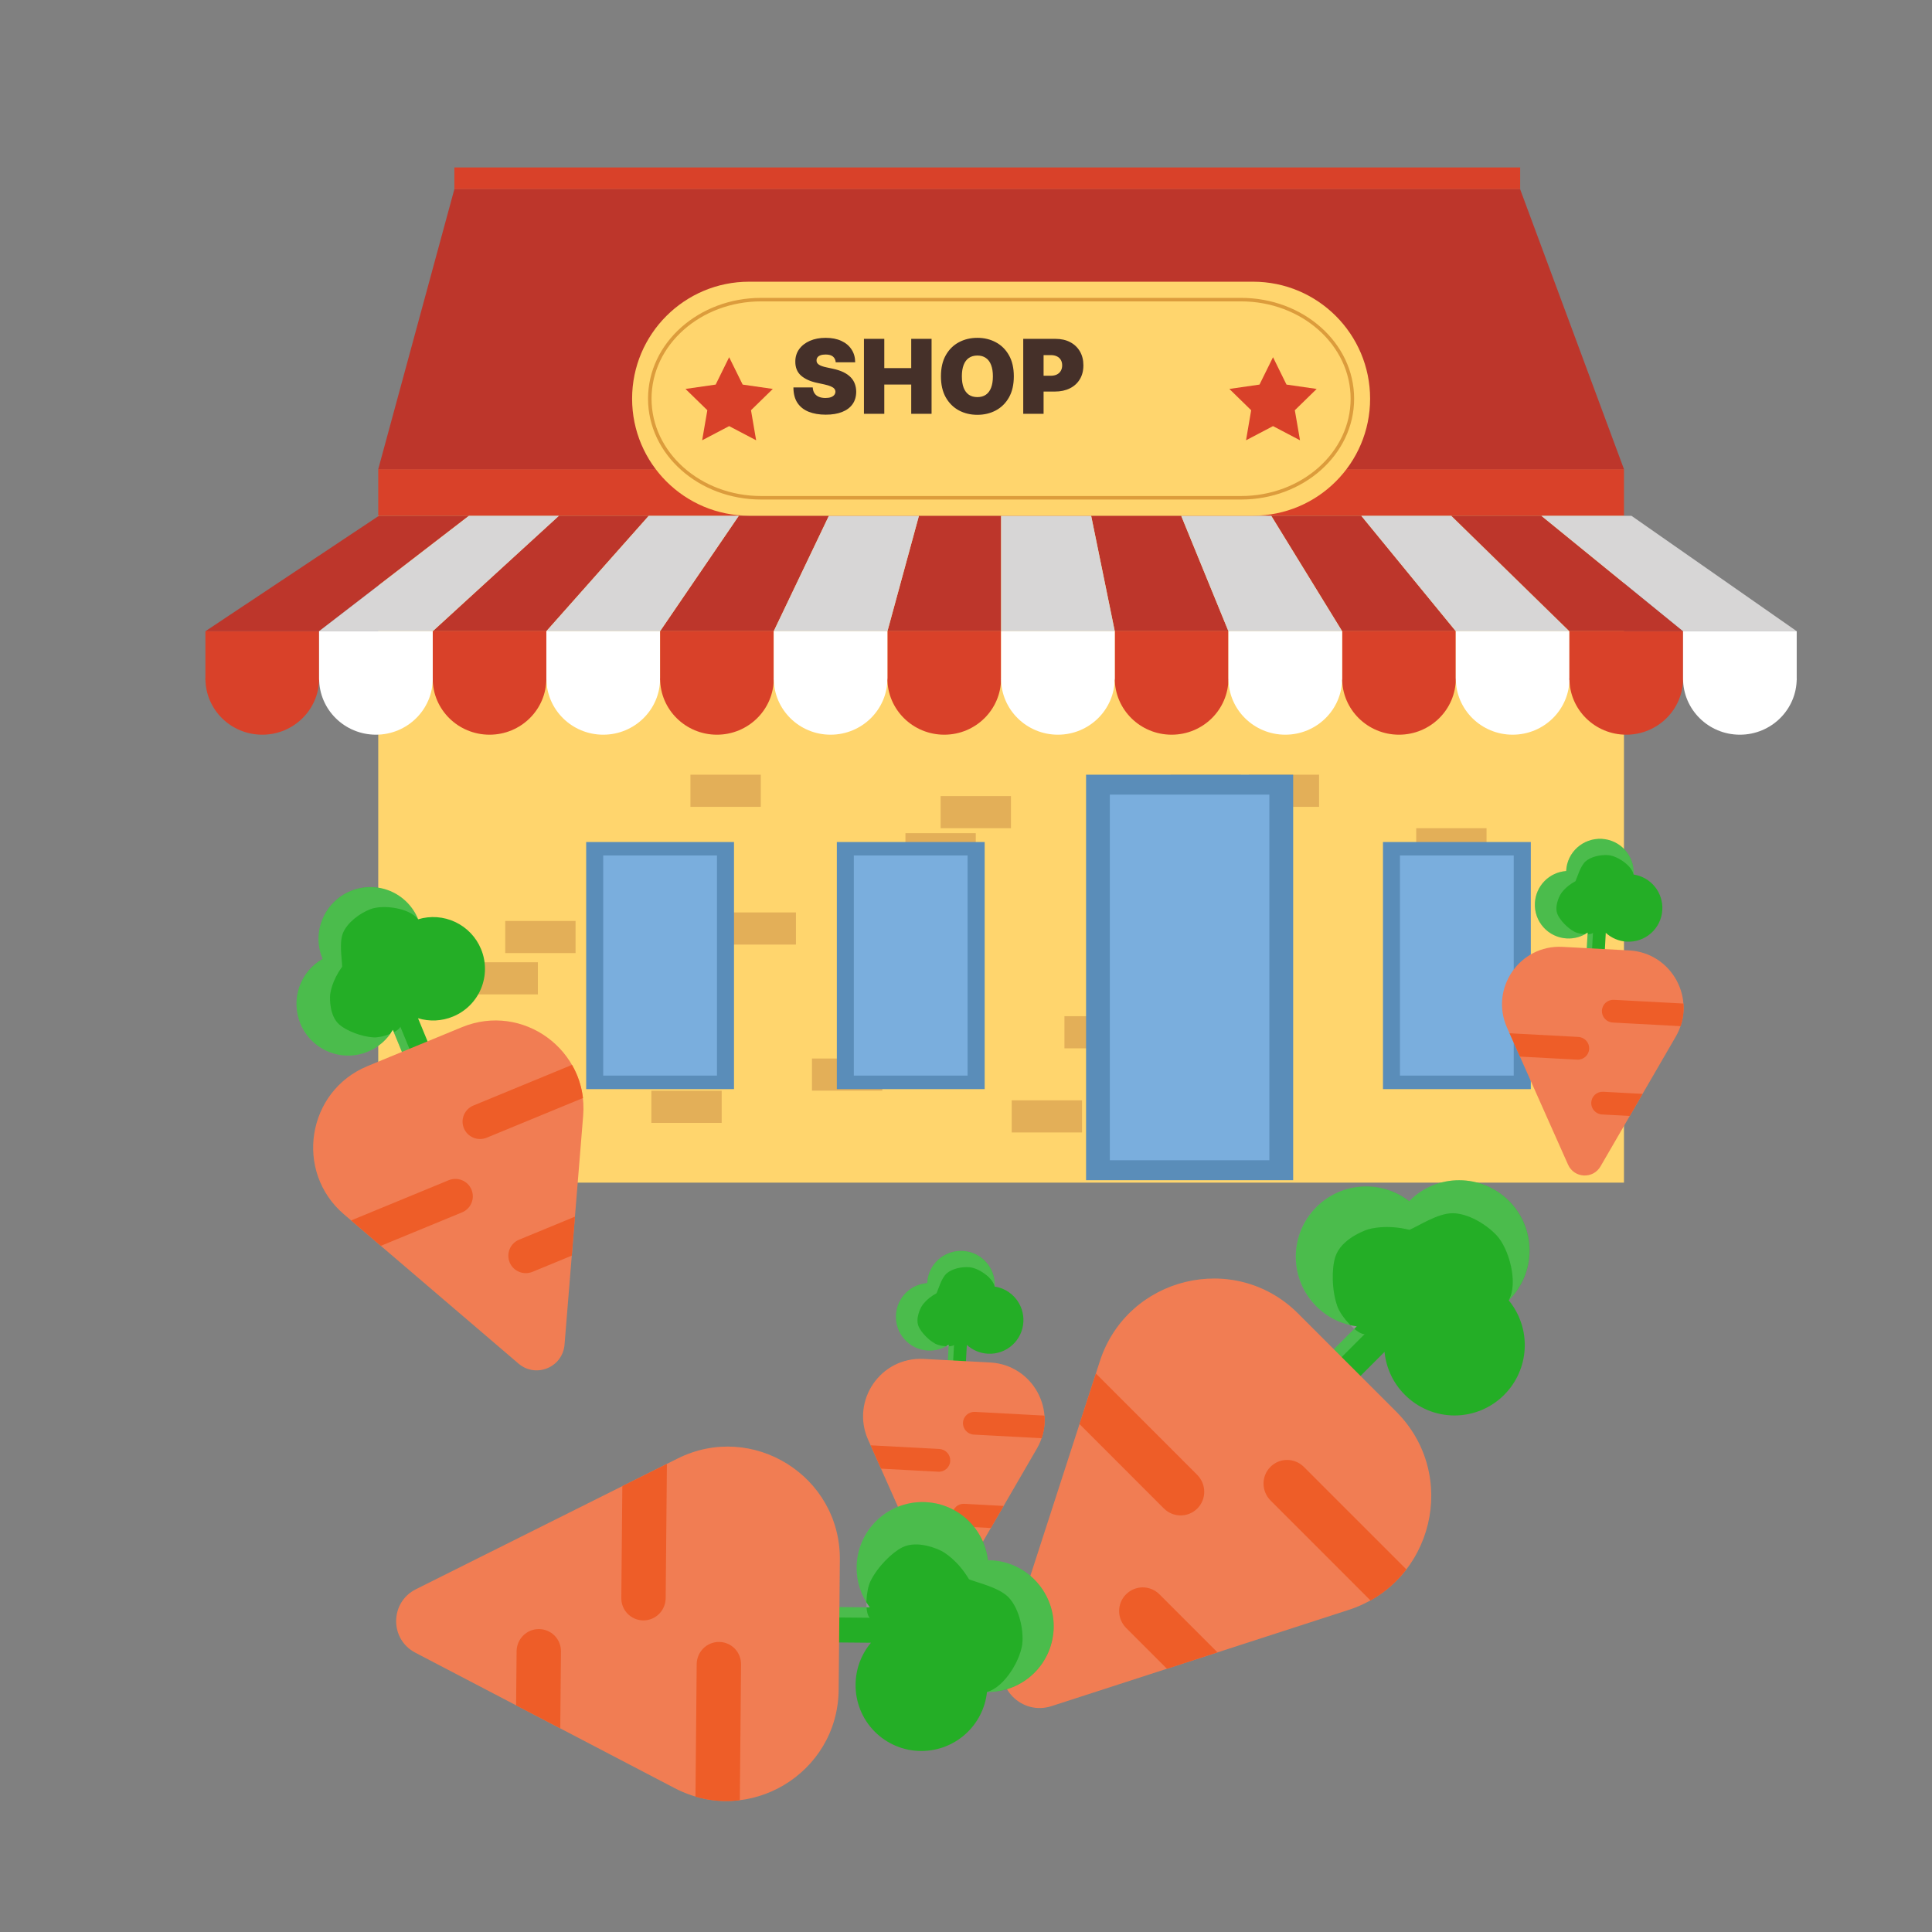 <svg width="600" height="600" viewBox="0 0 600 600" fill="none" xmlns="http://www.w3.org/2000/svg">
<rect x="0" y="0" width="600" height="600" fill="#808080" stroke="none"/>
<g clip-path="url(#clip0_2166_15657)">
<g clip-path="url(#clip1_2166_15657)">
<path d="M504.338 160.199H117.467V367.28H504.338V160.199Z" fill="#FFD56D"/>
<path d="M274.007 328.731H252.166V338.71H274.007V328.731Z" fill="#E3AF58"/>
<path d="M224.126 338.739H202.285V348.718H224.126V338.739Z" fill="#E3AF58"/>
<path d="M247.191 283.366H225.35V293.345H247.191V283.366Z" fill="#E3AF58"/>
<path d="M461.661 257.212H439.82V267.191H461.661V257.212Z" fill="#E3AF58"/>
<path d="M167.044 298.838H145.203V308.817H167.044V298.838Z" fill="#E3AF58"/>
<path d="M178.747 286.012H156.906V295.991H178.747V286.012Z" fill="#E3AF58"/>
<path d="M150.667 332.096H128.826V342.074H150.667V332.096Z" fill="#E3AF58"/>
<path d="M162.456 343.728H140.615V353.707H162.456V343.728Z" fill="#E3AF58"/>
<path d="M236.277 240.59H214.422V250.569H236.277V240.59Z" fill="#E3AF58"/>
<path d="M452.877 320.305H431.021V330.284H452.877V320.305Z" fill="#E3AF58"/>
<path d="M387.122 327.106H365.281V337.085H387.122V327.106Z" fill="#E3AF58"/>
<path d="M397.519 338.739H375.678V348.718H397.519V338.739Z" fill="#E3AF58"/>
<path d="M366.82 283.366H344.979V293.345H366.82V283.366Z" fill="#E3AF58"/>
<path d="M390.115 283.366H368.273V293.345H390.115V283.366Z" fill="#E3AF58"/>
<path d="M336.036 341.715H314.195V351.694H336.036V341.715Z" fill="#E3AF58"/>
<path d="M303.036 258.75H281.195V268.729H303.036V258.75Z" fill="#E3AF58"/>
<path d="M313.964 247.233H292.123V257.212H313.964V247.233Z" fill="#E3AF58"/>
<path d="M352.413 315.589H330.572V325.568H352.413V315.589Z" fill="#E3AF58"/>
<path d="M385.368 240.59H363.527V250.569H385.368V240.59Z" fill="#E3AF58"/>
<path d="M395.765 252.222H373.924V262.201H395.765V252.222Z" fill="#E3AF58"/>
<path d="M409.654 240.59H387.812V250.569H409.654V240.59Z" fill="#E3AF58"/>
<path d="M305.798 261.497H259.887V338.235H305.798V261.497Z" fill="#5A8DB9"/>
<path d="M300.492 265.667H265.164V334.037H300.492V265.667Z" fill="#7AAEDD"/>
<path d="M227.952 261.497H182.041V338.235H227.952V261.497Z" fill="#5A8DB9"/>
<path d="M222.66 265.667H187.332V334.037H222.66V265.667Z" fill="#7AAEDD"/>
<path d="M475.407 261.497H429.496V338.235H475.407V261.497Z" fill="#5A8DB9"/>
<path d="M470.102 265.667H434.773V334.037H470.102V265.667Z" fill="#7AAEDD"/>
<path d="M401.603 240.59H337.287V366.518H401.603V240.59Z" fill="#5A8DB9"/>
<path d="M394.213 246.773H344.664V360.321H394.213V246.773Z" fill="#7AAEDD"/>
<path d="M504.338 145.705H117.467L141.105 58.758H472.087L504.338 145.705Z" fill="#BD362B"/>
<path d="M504.338 145.706H117.467V160.185H504.338V145.706Z" fill="#D94129"/>
<path d="M472.101 52H141.105V58.758H472.101V52Z" fill="#D94129"/>
<path d="M169.676 196.031H134.391L173.5 160.199H201.467L169.676 196.031Z" fill="#BD362B"/>
<path d="M240.288 196.031H204.988L229.432 160.199H257.413L240.288 196.031Z" fill="#BD362B"/>
<path d="M310.901 196.031H275.602L285.379 160.199H310.901V196.031Z" fill="#BD362B"/>
<path d="M381.502 196.031H346.202L338.869 160.199H366.836L381.502 196.031Z" fill="#BD362B"/>
<path d="M452.114 196.031H416.814L394.801 160.199H422.782L452.114 196.031Z" fill="#BD362B"/>
<path d="M204.99 196.031H169.676L201.467 160.199H229.433L204.99 196.031Z" fill="#D7D6D6"/>
<path d="M275.603 196.031H240.289L257.414 160.199H285.38L275.603 196.031Z" fill="#D7D6D6"/>
<path d="M346.202 196.031H310.902V160.199H338.869L346.202 196.031Z" fill="#D7D6D6"/>
<path d="M416.814 196.031H381.5L366.834 160.199H394.8L416.814 196.031Z" fill="#D7D6D6"/>
<path d="M487.414 196.031H452.114L422.768 160.199H450.734L487.414 196.031Z" fill="#D7D6D6"/>
<path d="M152.032 228.167C161.781 228.167 169.675 220.359 169.675 210.726H134.375C134.375 220.359 142.269 228.167 152.032 228.167Z" fill="#D94129"/>
<path d="M187.346 228.167C197.095 228.167 205.003 220.359 205.003 210.726H169.689C169.689 220.359 177.598 228.167 187.346 228.167Z" fill="white"/>
<path d="M222.646 228.167C232.395 228.167 240.303 220.359 240.303 210.726H205.004C205.004 220.359 212.912 228.167 222.646 228.167Z" fill="#D94129"/>
<path d="M257.945 228.167C267.694 228.167 275.602 220.359 275.602 210.726H240.303C240.303 220.359 248.197 228.167 257.945 228.167Z" fill="white"/>
<path d="M293.245 228.167C302.994 228.167 310.887 220.359 310.887 210.726H275.588C275.588 220.359 283.496 228.167 293.245 228.167Z" fill="#D94129"/>
<path d="M328.544 228.167C338.292 228.167 346.186 220.359 346.186 210.726H310.887C310.887 220.359 318.795 228.167 328.544 228.167Z" fill="white"/>
<path d="M363.858 228.167C373.607 228.167 381.501 220.359 381.501 210.726H346.201C346.201 220.359 354.109 228.167 363.858 228.167Z" fill="#D94129"/>
<path d="M399.159 228.167C408.908 228.167 416.816 220.359 416.816 210.726H381.502C381.502 220.359 389.41 228.167 399.159 228.167Z" fill="white"/>
<path d="M434.471 228.167C444.206 228.167 452.114 220.359 452.114 210.726H416.814C416.814 220.359 424.723 228.167 434.471 228.167Z" fill="#D94129"/>
<path d="M469.758 228.167C479.506 228.167 487.415 220.359 487.415 210.726H452.115C452.115 220.359 460.023 228.167 469.758 228.167Z" fill="white"/>
<path d="M169.69 196.031H134.391V211.128H169.69V196.031Z" fill="#D94129"/>
<path d="M240.288 196.031H204.988V211.128H240.288V196.031Z" fill="#D94129"/>
<path d="M310.887 196.031H275.588V211.128H310.887V196.031Z" fill="#D94129"/>
<path d="M381.487 196.031H346.188V211.128H381.487V196.031Z" fill="#D94129"/>
<path d="M452.1 196.031H416.801V211.128H452.1V196.031Z" fill="#D94129"/>
<path d="M204.975 196.031H169.676V211.128H204.975V196.031Z" fill="white"/>
<path d="M99.091 196.031H63.791L117.653 160.199H145.62L99.091 196.031Z" fill="#BD362B"/>
<path d="M134.389 196.031H99.09L145.619 160.199H173.586L134.389 196.031Z" fill="#D7D6D6"/>
<path d="M81.448 228.167C91.197 228.167 99.105 220.359 99.105 210.726H63.791C63.791 220.359 71.685 228.167 81.448 228.167Z" fill="#D94129"/>
<path d="M116.748 228.167C126.497 228.167 134.405 220.359 134.405 210.726H99.106C99.106 220.359 107.014 228.167 116.762 228.167H116.748Z" fill="white"/>
<path d="M99.091 196.031H63.791V211.128H99.091V196.031Z" fill="#D94129"/>
<path d="M134.389 196.031H99.09V211.128H134.389V196.031Z" fill="white"/>
<path d="M275.589 196.031H240.289V211.128H275.589V196.031Z" fill="white"/>
<path d="M346.202 196.031H310.902V211.128H346.202V196.031Z" fill="white"/>
<path d="M416.816 196.031H381.502V211.128H416.816V196.031Z" fill="white"/>
<path d="M487.399 196.031H452.1V211.128H487.399V196.031Z" fill="white"/>
<path d="M522.699 196.031H487.4L450.734 160.199H478.715L522.699 196.031Z" fill="#BD362B"/>
<path d="M557.999 196.031H522.7L478.701 160.199H506.682L557.999 196.031Z" fill="#D7D6D6"/>
<path d="M505.043 228.167C514.792 228.167 522.7 220.359 522.7 210.726H487.4C487.4 220.359 495.309 228.167 505.057 228.167H505.043Z" fill="#D94129"/>
<path d="M540.342 228.167C550.091 228.167 557.985 220.359 557.985 210.726H522.686C522.686 220.359 530.594 228.167 540.328 228.167H540.342Z" fill="white"/>
<path d="M522.684 196.031H487.385V211.128H522.684V196.031Z" fill="#D94129"/>
<path d="M557.985 196.031H522.686V211.128H557.985V196.031Z" fill="white"/>
<path d="M425.5 123.821C425.5 143.894 409.223 160.156 389.165 160.156H232.639C212.567 160.156 196.305 143.879 196.305 123.821C196.305 103.749 212.581 87.486 232.639 87.486H389.151C409.223 87.486 425.5 103.763 425.5 123.821Z" fill="#FFD56D"/>
<path d="M419.993 123.821C419.993 140.817 404.507 154.591 385.398 154.591H236.392C217.283 154.591 201.797 140.817 201.797 123.821C201.797 106.826 217.283 93.051 236.392 93.051H385.398C404.507 93.051 419.993 106.826 419.993 123.821Z" stroke="#DC9C3C" stroke-width="1.09" stroke-miterlimit="10"/>
<path d="M259.54 112.508C259.479 111.751 259.195 111.16 258.687 110.736C258.187 110.311 257.426 110.099 256.403 110.099C255.752 110.099 255.218 110.179 254.801 110.338C254.392 110.489 254.089 110.698 253.892 110.963C253.695 111.228 253.593 111.531 253.585 111.872C253.57 112.152 253.619 112.406 253.733 112.633C253.854 112.853 254.043 113.054 254.301 113.236C254.559 113.41 254.888 113.569 255.29 113.713C255.691 113.857 256.168 113.986 256.721 114.099L258.631 114.508C259.918 114.781 261.021 115.141 261.937 115.588C262.854 116.035 263.604 116.561 264.187 117.167C264.771 117.766 265.199 118.44 265.471 119.19C265.752 119.94 265.896 120.758 265.903 121.645C265.896 123.175 265.513 124.47 264.756 125.531C263.998 126.592 262.915 127.398 261.506 127.951C260.104 128.505 258.418 128.781 256.449 128.781C254.426 128.781 252.661 128.482 251.153 127.883C249.653 127.285 248.487 126.364 247.653 125.122C246.827 123.872 246.411 122.273 246.403 120.326H252.403C252.441 121.039 252.619 121.637 252.937 122.122C253.256 122.607 253.702 122.974 254.278 123.224C254.862 123.474 255.555 123.599 256.358 123.599C257.032 123.599 257.596 123.516 258.051 123.349C258.506 123.183 258.85 122.951 259.085 122.656C259.32 122.361 259.441 122.023 259.449 121.645C259.441 121.289 259.324 120.978 259.096 120.713C258.877 120.44 258.513 120.198 258.006 119.986C257.498 119.766 256.812 119.561 255.949 119.372L253.631 118.872C251.57 118.425 249.945 117.679 248.756 116.633C247.574 115.58 246.987 114.145 246.994 112.326C246.987 110.849 247.381 109.558 248.176 108.451C248.979 107.338 250.089 106.47 251.506 105.849C252.93 105.228 254.562 104.917 256.403 104.917C258.282 104.917 259.907 105.232 261.278 105.861C262.649 106.489 263.706 107.376 264.449 108.52C265.199 109.656 265.577 110.986 265.585 112.508H259.54ZM268.307 128.508V105.236H274.625V114.326H282.988V105.236H289.307V128.508H282.988V119.417H274.625V128.508H268.307ZM314.852 116.872C314.852 119.463 314.348 121.648 313.341 123.429C312.333 125.201 310.973 126.546 309.261 127.463C307.549 128.372 305.64 128.826 303.534 128.826C301.413 128.826 299.496 128.368 297.784 127.451C296.079 126.527 294.723 125.179 293.716 123.406C292.716 121.626 292.216 119.448 292.216 116.872C292.216 114.281 292.716 112.099 293.716 110.326C294.723 108.546 296.079 107.201 297.784 106.292C299.496 105.376 301.413 104.917 303.534 104.917C305.64 104.917 307.549 105.376 309.261 106.292C310.973 107.201 312.333 108.546 313.341 110.326C314.348 112.099 314.852 114.281 314.852 116.872ZM308.352 116.872C308.352 115.478 308.166 114.304 307.795 113.349C307.432 112.387 306.89 111.66 306.17 111.167C305.458 110.667 304.579 110.417 303.534 110.417C302.488 110.417 301.606 110.667 300.886 111.167C300.174 111.66 299.632 112.387 299.261 113.349C298.898 114.304 298.716 115.478 298.716 116.872C298.716 118.266 298.898 119.444 299.261 120.406C299.632 121.361 300.174 122.088 300.886 122.588C301.606 123.08 302.488 123.326 303.534 123.326C304.579 123.326 305.458 123.08 306.17 122.588C306.89 122.088 307.432 121.361 307.795 120.406C308.166 119.444 308.352 118.266 308.352 116.872ZM317.775 128.508V105.236H327.821C329.548 105.236 331.059 105.576 332.355 106.258C333.65 106.94 334.658 107.898 335.378 109.133C336.097 110.368 336.457 111.811 336.457 113.463C336.457 115.13 336.086 116.573 335.344 117.792C334.609 119.012 333.575 119.951 332.241 120.611C330.916 121.27 329.366 121.599 327.594 121.599H321.594V116.69H326.321C327.063 116.69 327.696 116.561 328.219 116.304C328.749 116.039 329.154 115.664 329.434 115.179C329.722 114.694 329.866 114.122 329.866 113.463C329.866 112.796 329.722 112.228 329.434 111.758C329.154 111.281 328.749 110.917 328.219 110.667C327.696 110.41 327.063 110.281 326.321 110.281H324.094V128.508H317.775Z" fill="#453029"/>
<path d="M226.442 110.938L230.64 119.436L240.001 120.787L233.229 127.402L234.825 136.733L226.442 132.333L218.059 136.733L219.67 127.402L212.883 120.787L222.258 119.436L226.442 110.938Z" fill="#D94129"/>
<path d="M395.348 110.938L399.532 119.436L408.907 120.787L402.12 127.402L403.731 136.733L395.348 132.333L386.965 136.733L388.561 127.402L381.789 120.787L391.15 119.436L395.348 110.938Z" fill="#D94129"/>
</g>
<path d="M468.609 403.78L468.55 403.839C472 408.03 473.768 413.355 473.508 418.778C473.248 424.201 470.98 429.333 467.145 433.175C465.123 435.207 462.719 436.819 460.071 437.92C457.424 439.02 454.585 439.586 451.718 439.586C448.851 439.586 446.013 439.02 443.365 437.92C440.718 436.819 438.314 435.207 436.291 433.175C432.7 429.598 430.468 424.881 429.98 419.836L419.418 430.405L411.133 422.125L421.356 411.908C416.613 411.279 412.21 409.101 408.833 405.713C406.801 403.69 405.188 401.285 404.088 398.638C402.988 395.99 402.422 393.151 402.422 390.283C402.422 387.416 402.988 384.577 404.088 381.929C405.188 379.282 406.801 376.877 408.833 374.854C412.59 371.097 417.589 368.839 422.892 368.505C428.195 368.171 433.438 369.783 437.638 373.039L437.755 372.922C446.244 364.373 460.061 364.432 468.609 372.922C470.641 374.945 472.253 377.349 473.353 379.997C474.453 382.645 475.02 385.484 475.02 388.351C475.02 391.218 474.453 394.057 473.353 396.705C472.253 399.353 470.641 401.757 468.609 403.78Z" fill="#24AE26"/>
<path opacity="0.2" d="M468.585 403.78L468.527 403.839C471.581 398.638 468.719 387.8 464.753 383.607C461.338 379.997 455.721 376.777 451.095 376.777C446.468 376.777 440.379 380.829 437.731 381.929C430.608 380.192 425.574 381.523 424.453 381.929C423.731 382.191 416.526 384.752 414.708 390.283C413.535 393.852 413.535 400.681 415.337 405.713C416.488 408.928 421.332 414.341 423.779 414.341L413.536 424.586L411.11 422.125L421.332 411.908C416.589 411.279 412.187 409.101 408.809 405.713C406.777 403.69 405.165 401.285 404.065 398.638C402.965 395.99 402.398 393.151 402.398 390.283C402.398 387.416 402.965 384.577 404.065 381.929C405.165 379.282 406.777 376.877 408.809 374.854C412.567 371.097 417.566 368.839 422.869 368.505C428.172 368.171 433.415 369.783 437.614 373.039L437.731 372.922C446.221 364.373 460.038 364.432 468.585 372.922C470.617 374.945 472.229 377.349 473.33 379.997C474.43 382.645 474.996 385.484 474.996 388.351C474.996 391.218 474.43 394.057 473.33 396.705C472.229 399.353 470.496 401.959 468.585 403.78Z" fill="#E9F7E9"/>
<path d="M326.574 529.849L418.785 499.986C445.19 491.437 453.211 458.002 433.598 438.386L403.153 407.938C383.54 388.322 350.11 396.403 341.562 422.752L311.703 514.976C308.717 524.169 317.382 532.835 326.574 529.849Z" fill="#F17D53"/>
<path d="M371.836 468.483C374.705 465.614 374.705 460.988 371.836 458.06L340.338 426.558L335.244 442.251L361.415 468.425C364.283 471.352 368.967 471.352 371.836 468.483ZM349.705 495.126C346.836 497.995 346.836 502.62 349.705 505.548L362.41 518.255L378.1 513.16L360.068 495.126C359.388 494.444 358.581 493.903 357.691 493.534C356.802 493.165 355.849 492.975 354.887 492.975C353.924 492.975 352.971 493.165 352.082 493.534C351.193 493.903 350.385 494.444 349.705 495.126ZM394.552 465.965C391.683 463.038 391.683 458.412 394.552 455.543C397.421 452.673 402.046 452.673 404.973 455.601L436.764 487.396C433.837 491.261 430.09 494.54 425.64 497.058L394.552 465.965Z" fill="#EE5D28"/>
<path d="M308.904 399.517L308.901 399.557C311.481 399.947 313.823 401.282 315.472 403.304C317.12 405.325 317.958 407.888 317.822 410.493C317.752 411.869 317.41 413.217 316.818 414.461C316.225 415.704 315.392 416.818 314.368 417.739C313.343 418.66 312.147 419.369 310.847 419.827C309.548 420.284 308.17 420.48 306.795 420.403C304.363 420.278 302.05 419.309 300.255 417.663L299.875 424.833L294.255 424.535L294.626 417.6C292.729 418.898 290.456 419.534 288.161 419.408C286.785 419.338 285.436 418.996 284.193 418.403C282.949 417.81 281.835 416.977 280.914 415.953C279.993 414.928 279.283 413.731 278.826 412.432C278.369 411.132 278.173 409.755 278.249 408.379C278.385 405.83 279.447 403.417 281.235 401.594C283.023 399.772 285.414 398.664 287.961 398.479L287.965 398.399C288.253 392.617 293.21 388.2 298.992 388.489C300.368 388.559 301.716 388.901 302.96 389.494C304.204 390.087 305.318 390.919 306.239 391.944C307.16 392.969 307.869 394.165 308.327 395.465C308.784 396.765 308.98 398.142 308.904 399.517Z" fill="#24AE26"/>
<path opacity="0.2" d="M308.898 399.524L308.896 399.563C308.317 396.723 303.813 393.77 301.048 393.545C298.668 393.352 295.627 394.005 293.973 395.491C292.32 396.977 291.445 400.381 290.852 401.625C287.748 403.292 286.377 405.385 286.107 405.889C285.933 406.215 284.181 409.444 285.307 412.005C286.034 413.657 288.228 416.098 290.488 417.318C291.932 418.097 295.402 418.476 296.277 417.69L295.906 424.641L294.249 424.541L294.62 417.606C292.724 418.905 290.451 419.54 288.155 419.414C286.779 419.344 285.431 419.002 284.187 418.41C282.943 417.817 281.829 416.984 280.908 415.959C279.987 414.934 279.278 413.738 278.82 412.438C278.363 411.139 278.167 409.761 278.243 408.386C278.379 405.836 279.441 403.424 281.229 401.601C283.017 399.778 285.408 398.67 287.955 398.485L287.959 398.406C288.247 392.624 293.204 388.206 298.986 388.495C300.362 388.566 301.71 388.907 302.954 389.5C304.198 390.093 305.312 390.926 306.233 391.95C307.154 392.975 307.863 394.172 308.321 395.471C308.778 396.771 308.995 398.259 308.898 399.524Z" fill="#E9F7E9"/>
<path d="M298.633 490.193L321.996 449.903C328.687 438.366 320.814 423.841 307.504 423.13L286.844 422.027C273.534 421.316 264.182 434.942 269.59 447.104L288.541 489.654C290.426 493.899 296.307 494.213 298.633 490.193Z" fill="#F17D53"/>
<path d="M295.102 453.724C295.206 451.777 293.72 450.123 291.754 449.999L270.379 448.857L273.599 456.102L291.359 457.05C293.325 457.175 294.999 455.67 295.102 453.724ZM295.75 470.353C295.647 472.3 297.132 473.954 299.098 474.078L307.72 474.539L311.691 467.678L299.454 467.025C298.992 467 298.53 467.066 298.093 467.22C297.657 467.373 297.256 467.612 296.911 467.921C296.567 468.23 296.288 468.604 296.089 469.021C295.889 469.439 295.774 469.892 295.75 470.353ZM302.412 445.527C300.446 445.402 298.961 443.749 299.064 441.802C299.168 439.856 300.821 438.37 302.808 438.476L324.382 439.628C324.577 441.95 324.291 444.325 323.509 446.654L302.412 445.527Z" fill="#EE5D28"/>
<path d="M129.835 285.438L129.858 285.494C133.681 284.335 137.798 284.64 141.409 286.35C145.019 288.06 147.864 291.051 149.39 294.743C150.198 296.691 150.614 298.78 150.613 300.89C150.612 302.999 150.194 305.088 149.384 307.036C148.573 308.983 147.386 310.751 145.89 312.239C144.394 313.726 142.619 314.903 140.666 315.703C137.221 317.131 133.386 317.314 129.82 316.219L134.014 326.382L126.047 329.669L121.996 319.836C120.228 322.88 117.504 325.255 114.247 326.592C112.298 327.4 110.209 327.816 108.1 327.814C105.99 327.813 103.901 327.395 101.953 326.584C100.005 325.774 98.237 324.586 96.749 323.09C95.261 321.594 94.084 319.819 93.284 317.867C91.794 314.252 91.674 310.218 92.946 306.521C94.219 302.824 96.796 299.718 100.195 297.786L100.149 297.673C96.742 289.489 100.688 280.119 108.872 276.713C110.821 275.905 112.91 275.489 115.02 275.491C117.13 275.492 119.218 275.91 121.166 276.72C123.114 277.531 124.883 278.719 126.37 280.215C127.858 281.711 129.035 283.486 129.835 285.438Z" fill="#24AE26"/>
<path opacity="0.2" d="M129.829 285.452L129.853 285.508C127.183 281.963 119.012 280.843 115.041 282.352C111.624 283.651 107.848 286.556 106.54 289.699C105.232 292.842 106.263 298.124 106.262 300.234C103.068 304.582 102.549 308.378 102.508 309.254C102.481 309.819 102.184 315.437 105.428 318.236C107.52 320.042 112.16 321.973 116.087 322.172C118.596 322.299 123.644 320.538 124.335 318.876L128.399 328.731L126.041 329.683L121.99 319.85C120.223 322.894 117.498 325.269 114.241 326.606C112.293 327.414 110.203 327.83 108.094 327.828C105.984 327.827 103.895 327.409 101.947 326.599C99.999 325.788 98.231 324.6 96.743 323.104C95.256 321.609 94.078 319.833 93.278 317.881C91.788 314.266 91.668 310.232 92.94 306.535C94.213 302.838 96.79 299.732 100.189 297.8L100.143 297.687C96.736 289.503 100.682 280.134 108.866 276.727C110.815 275.919 112.904 275.503 115.014 275.505C117.124 275.506 119.213 275.924 121.16 276.735C123.108 277.545 124.877 278.733 126.364 280.229C127.852 281.725 129.132 283.639 129.829 285.452Z" fill="#E9F7E9"/>
<path d="M175.322 417.569L181.106 346.484C182.764 326.129 162.319 311.228 143.448 319.005L114.156 331.078C95.285 338.856 91.323 363.851 106.806 377.107L161.014 423.466C166.414 428.093 174.751 424.657 175.322 417.569Z" fill="#F17D53"/>
<path d="M146.432 369.47C145.294 366.71 142.152 365.402 139.352 366.524L109.046 379.014L118.266 386.911L143.446 376.533C146.246 375.412 147.57 372.23 146.432 369.47ZM158.274 392.037C159.412 394.797 162.554 396.105 165.354 394.984L177.578 389.946L178.554 377.846L161.204 384.997C160.548 385.266 159.953 385.662 159.451 386.162C158.949 386.661 158.55 387.255 158.278 387.909C158.006 388.563 157.865 389.264 157.865 389.973C157.864 390.681 158.003 391.382 158.274 392.037ZM151.144 353.327C148.344 354.448 145.202 353.14 144.064 350.38C142.926 347.62 144.233 344.478 147.05 343.317L177.637 330.71C179.435 333.791 180.603 337.264 181.056 340.998L151.144 353.327Z" fill="#EE5D28"/>
<path d="M306.596 525.456L306.518 525.455C305.981 530.516 303.58 535.195 299.782 538.583C295.985 541.971 291.063 543.825 285.975 543.783C283.287 543.765 280.63 543.216 278.155 542.168C275.68 541.12 273.437 539.594 271.554 537.676C269.671 535.759 268.185 533.488 267.183 530.995C266.18 528.501 265.679 525.835 265.71 523.147C265.743 518.396 267.432 513.805 270.486 510.165L256.48 510.043L256.577 499.064L270.124 499.19C267.43 495.605 265.995 491.23 266.043 486.745C266.061 484.058 266.61 481.4 267.659 478.926C268.707 476.451 270.234 474.207 272.152 472.324C274.069 470.441 276.34 468.955 278.834 467.952C281.327 466.949 283.994 466.448 286.682 466.478C291.663 466.523 296.456 468.384 300.162 471.712C303.869 475.039 306.234 479.604 306.814 484.551L306.97 484.553C318.263 484.616 327.299 493.895 327.234 505.189C327.216 507.876 326.667 510.534 325.618 513.009C324.57 515.483 323.043 517.727 321.125 519.61C319.208 521.493 316.937 522.979 314.443 523.982C311.95 524.986 309.283 525.487 306.596 525.456Z" fill="#24AE26"/>
<path opacity="0.2" d="M306.582 525.443L306.504 525.442C311.989 524.069 317.357 515.037 317.557 509.63C317.729 504.975 316.193 499.104 313.155 496.009C310.116 492.915 303.406 491.504 300.932 490.456C297.415 484.55 293.218 482.058 292.211 481.575C291.562 481.264 285.117 478.127 280.223 480.544C277.066 482.103 272.498 486.589 270.316 491.098C268.922 493.979 268.483 500.775 270.09 502.412L256.51 502.289L256.563 499.051L270.111 499.177C267.416 495.592 265.981 491.217 266.029 486.732C266.048 484.045 266.597 481.387 267.645 478.912C268.693 476.438 270.22 474.194 272.138 472.311C274.056 470.428 276.327 468.942 278.82 467.939C281.313 466.935 283.98 466.435 286.668 466.465C291.649 466.51 296.442 468.371 300.149 471.698C303.855 475.026 306.22 479.591 306.801 484.538L306.956 484.54C318.249 484.603 327.285 493.882 327.221 505.176C327.202 507.863 326.653 510.521 325.605 512.995C324.556 515.47 323.029 517.714 321.112 519.597C319.194 521.48 316.923 522.966 314.43 523.969C311.936 524.973 309.055 525.524 306.582 525.443Z" fill="#E9F7E9"/>
<path d="M128.989 513.261L209.525 555.321C232.585 567.366 260.215 550.771 260.453 524.77L260.822 484.41C261.06 458.409 233.699 441.357 210.462 452.946L129.169 493.547C121.06 497.588 120.955 509.075 128.989 513.261Z" fill="#F17D53"/>
<path d="M199.76 503.229C203.563 503.263 206.657 500.225 206.731 496.384L207.113 454.626L193.272 461.526L192.955 496.221C192.881 500.062 195.957 503.195 199.76 503.229ZM167.406 505.926C163.603 505.892 160.509 508.93 160.435 512.771L160.281 529.614L173.993 536.762L174.212 512.857C174.221 511.954 174.053 511.059 173.716 510.222C173.378 509.385 172.879 508.623 172.247 507.979C171.615 507.335 170.862 506.822 170.031 506.47C169.2 506.118 168.308 505.933 167.406 505.926ZM216.364 516.769C216.438 512.927 219.532 509.889 223.335 509.923C227.138 509.957 230.176 513.051 230.14 516.932L229.755 559.077C225.247 559.657 220.593 559.305 215.987 557.982L216.364 516.769Z" fill="#EE5D28"/>
<path d="M507.331 271.548L507.329 271.588C509.908 271.978 512.25 273.313 513.899 275.335C515.548 277.356 516.386 279.919 516.25 282.523C516.179 283.899 515.838 285.248 515.245 286.491C514.653 287.735 513.82 288.849 512.795 289.77C511.771 290.691 510.574 291.4 509.275 291.857C507.975 292.314 506.598 292.51 505.223 292.434C502.79 292.309 500.478 291.34 498.683 289.694L498.303 296.863L492.683 296.565L493.054 289.63C491.157 290.929 488.884 291.565 486.589 291.439C485.213 291.368 483.864 291.027 482.621 290.434C481.377 289.841 480.263 289.008 479.342 287.984C478.421 286.959 477.711 285.762 477.254 284.463C476.797 283.163 476.601 281.786 476.677 280.41C476.813 277.86 477.875 275.448 479.662 273.625C481.45 271.802 483.842 270.695 486.389 270.509L486.393 270.43C486.681 264.648 491.638 260.231 497.42 260.52C498.796 260.59 500.144 260.932 501.388 261.524C502.631 262.117 503.746 262.95 504.667 263.975C505.588 265 506.297 266.196 506.754 267.496C507.212 268.795 507.408 270.173 507.331 271.548Z" fill="#24AE26"/>
<path opacity="0.2" d="M507.325 271.554L507.323 271.594C506.744 268.754 502.241 265.8 499.476 265.576C497.096 265.382 494.055 266.036 492.401 267.522C490.747 269.008 489.873 272.412 489.28 273.655C486.176 275.323 484.805 277.415 484.535 277.92C484.361 278.246 482.608 281.475 483.735 284.036C484.462 285.688 486.656 288.129 488.916 289.348C490.36 290.128 493.83 290.506 494.704 289.72L494.334 296.672L492.677 296.572L493.048 289.637C491.151 290.935 488.878 291.571 486.583 291.445C485.207 291.375 483.858 291.033 482.615 290.44C481.371 289.847 480.257 289.015 479.336 287.99C478.415 286.965 477.705 285.769 477.248 284.469C476.791 283.169 476.595 281.792 476.671 280.417C476.807 277.867 477.869 275.454 479.657 273.632C481.445 271.809 483.836 270.701 486.383 270.516L486.387 270.436C486.675 264.654 491.632 260.237 497.414 260.526C498.79 260.596 500.138 260.938 501.382 261.531C502.625 262.124 503.74 262.956 504.661 263.981C505.582 265.006 506.291 266.202 506.748 267.502C507.206 268.802 507.423 270.29 507.325 271.554Z" fill="#E9F7E9"/>
<path d="M497.06 362.224L520.424 321.933C527.114 310.397 519.242 295.872 505.932 295.161L485.271 294.058C471.961 293.347 462.609 306.972 468.018 319.135L486.968 361.685C488.854 365.93 494.734 366.244 497.06 362.224Z" fill="#F17D53"/>
<path d="M493.53 325.754C493.634 323.807 492.148 322.154 490.182 322.029L468.807 320.888L472.027 328.132L489.787 329.081C491.752 329.206 493.426 327.701 493.53 325.754ZM494.178 342.384C494.074 344.331 495.56 345.984 497.526 346.109L506.148 346.57L510.119 339.709L497.882 339.056C497.42 339.031 496.957 339.097 496.521 339.25C496.085 339.404 495.683 339.642 495.339 339.952C494.995 340.261 494.716 340.635 494.516 341.052C494.317 341.47 494.202 341.922 494.178 342.384ZM500.84 317.558C498.874 317.433 497.388 315.78 497.492 313.833C497.596 311.886 499.249 310.401 501.235 310.507L522.809 311.659C523.005 313.98 522.719 316.356 521.937 318.685L500.84 317.558Z" fill="#EE5D28"/>
</g>
<defs>
<clipPath id="clip0_2166_15657">
<rect width="600" height="600" fill="white"/>
</clipPath>
<clipPath id="clip1_2166_15657">
<rect width="494.208" height="315.28" fill="white" transform="translate(63.791 52)"/>
</clipPath>
</defs>
</svg>
